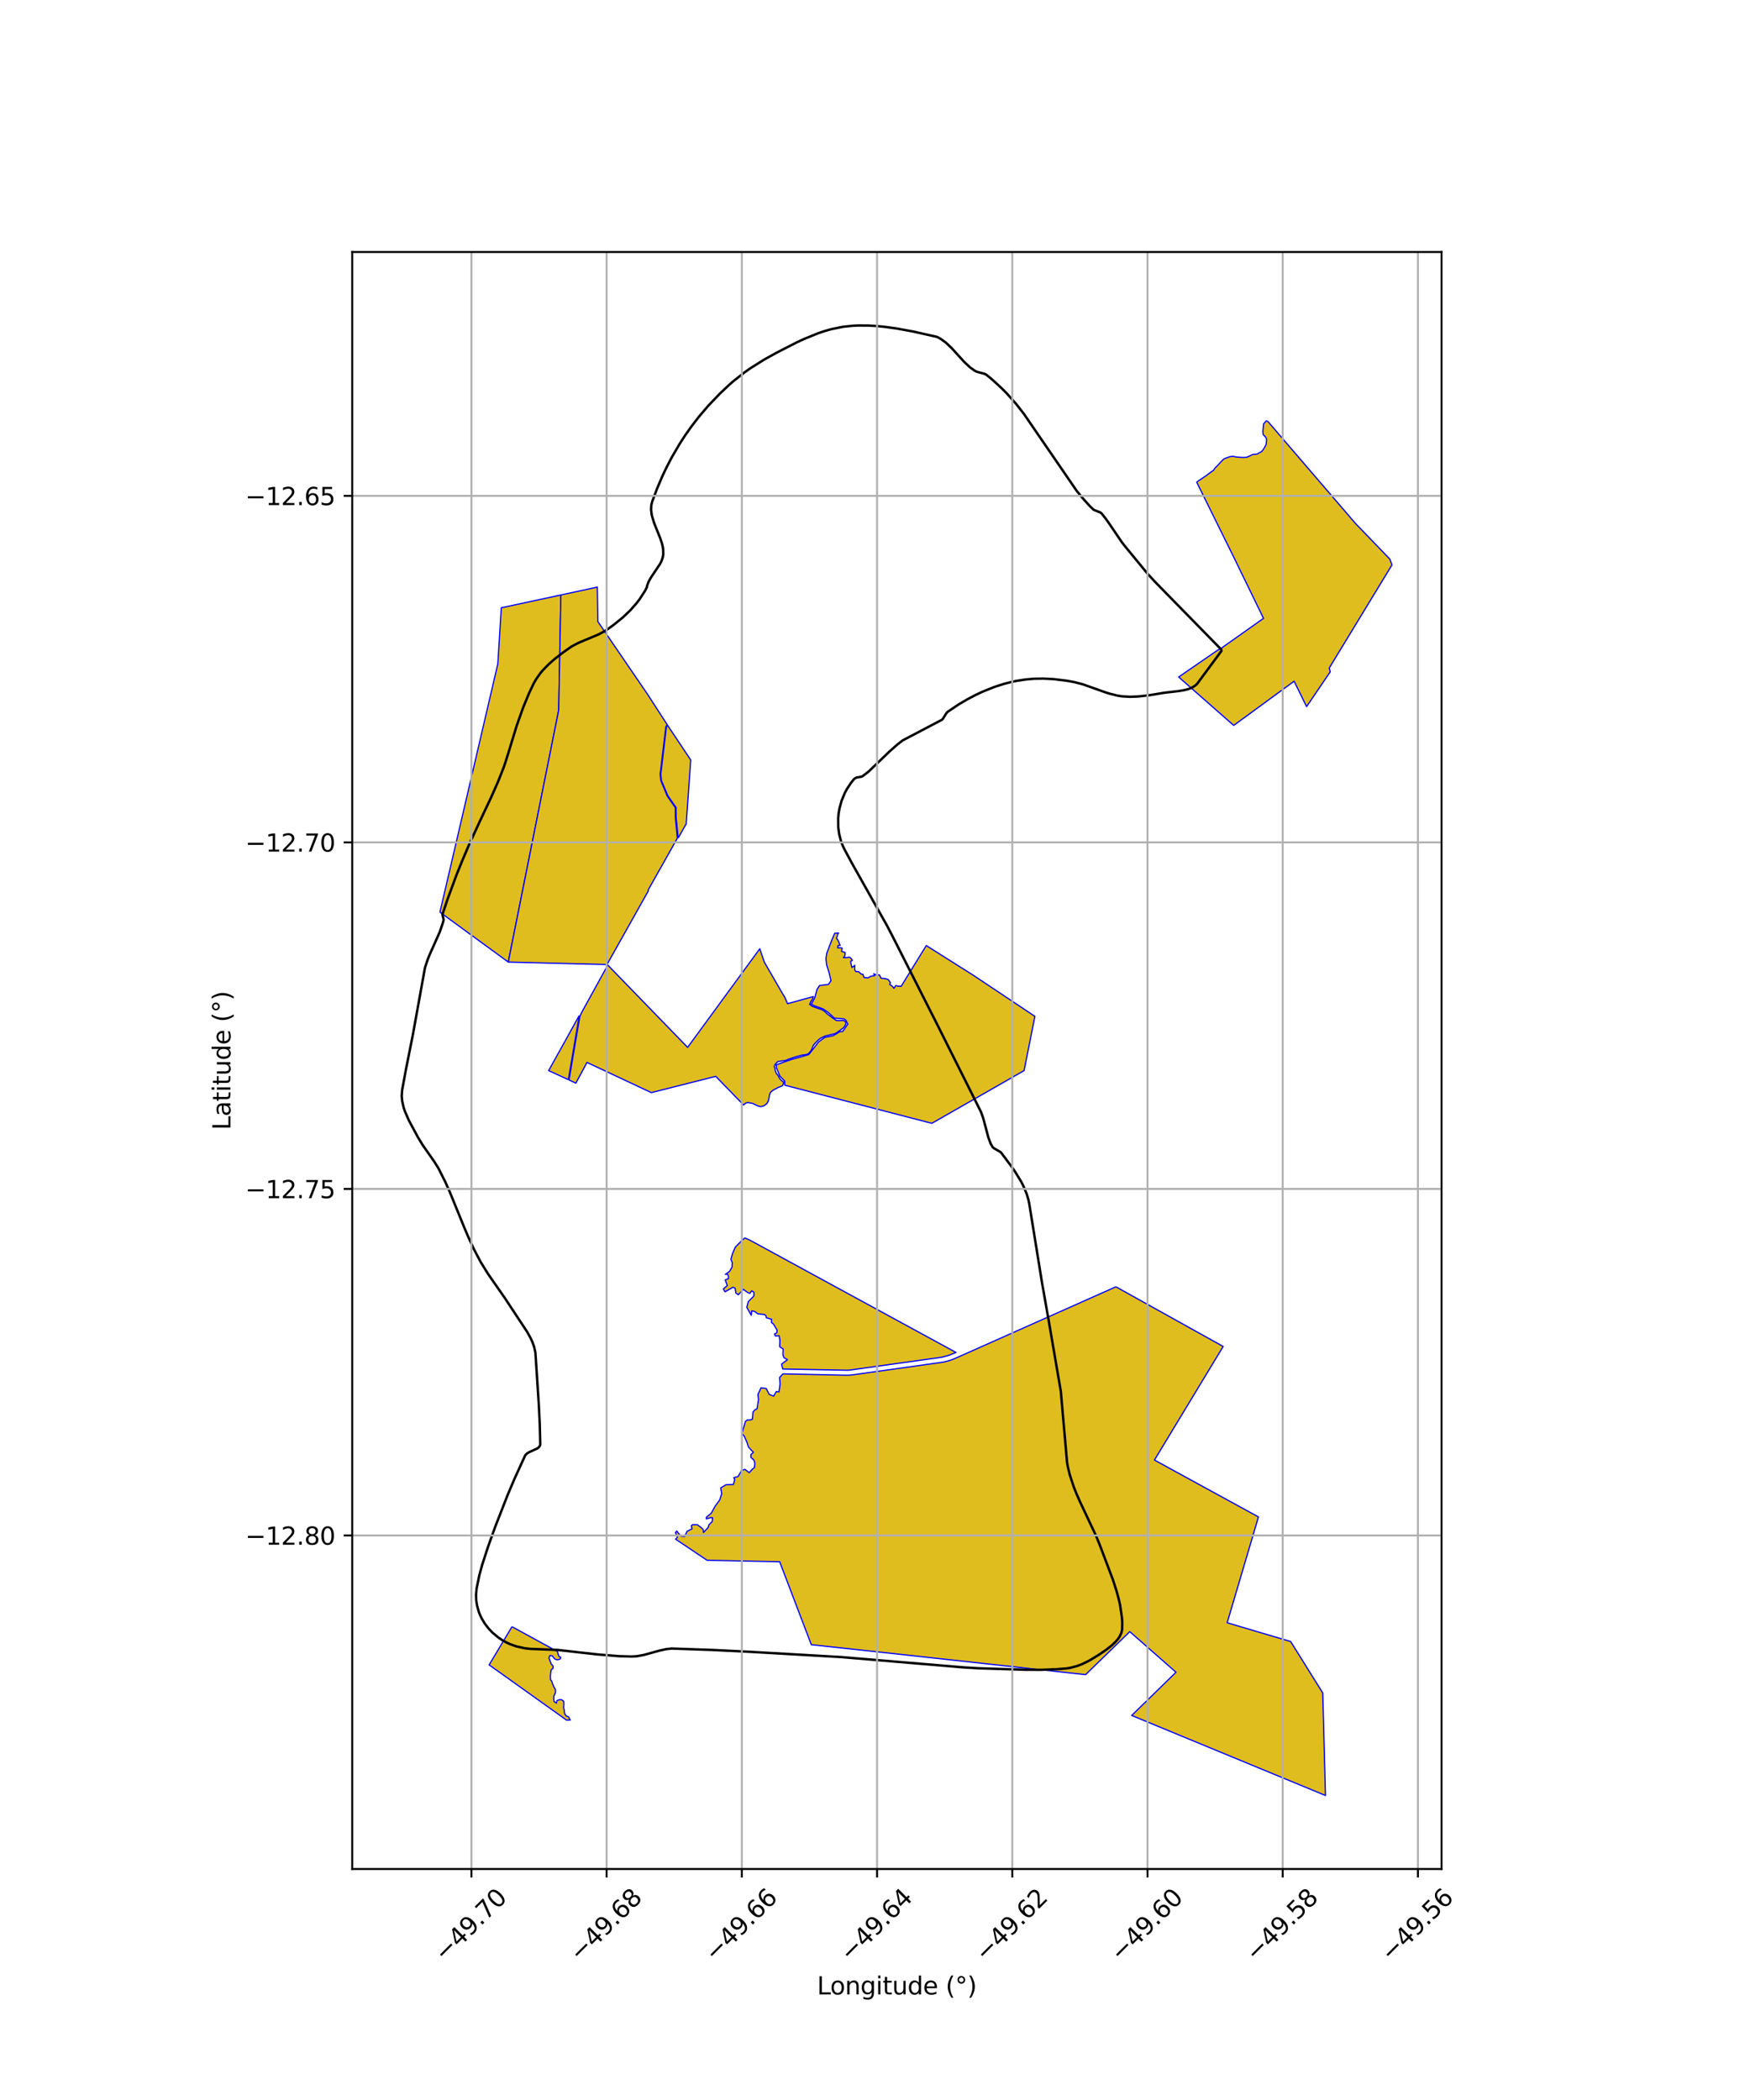 <?xml version="1.0" encoding="utf-8" standalone="no"?>
<!DOCTYPE svg PUBLIC "-//W3C//DTD SVG 1.1//EN"
  "http://www.w3.org/Graphics/SVG/1.1/DTD/svg11.dtd">
<svg xmlns:xlink="http://www.w3.org/1999/xlink" width="720pt" height="864pt" viewBox="0 0 720 864" xmlns="http://www.w3.org/2000/svg" version="1.1">
 <defs>
  <style type="text/css">*{stroke-linejoin: round; stroke-linecap: butt}</style>
 </defs>
 <g id="figure_1">
  <g id="patch_1">
   <path d="M 0 864 
L 720 864 
L 720 0 
L 0 0 
z
" style="fill: #ffffff"/>
  </g>
  <g id="axes_1">
   <g id="patch_2">
    <path d="M 144.911 768.96 
L 593.089 768.96 
L 593.089 103.68 
L 144.911 103.68 
z
" style="fill: #ffffff"/>
   </g>
   <g id="PatchCollection_1">
    <path d="M 230.765 244.787 
L 229.863 292.192 
L 209.121 395.823 
L 181.005 375.284 
L 204.821 273.121 
L 206.242 250.057 
L 207.141 249.866 
L 230.765 244.787 
" clip-path="url(#p8fbeeb6010)" style="fill: #e0bd1f; stroke: #0000ff; stroke-width: 0.5"/>
    <path d="M 210.644 669.267 
L 229.372 679.516 
L 229.678 680.739 
L 229.968 681.511 
L 230.689 681.808 
L 230.573 682.448 
L 230.023 682.75 
L 229.289 682.874 
L 228.43 682.669 
L 227.857 682.11 
L 227.326 681.287 
L 226.239 681.146 
L 225.861 682.14 
L 226.279 683.284 
L 226.829 684.723 
L 227.534 685.4 
L 227.574 686.291 
L 226.767 687.061 
L 226.595 688.027 
L 226.458 689.468 
L 226.495 691.02 
L 227.051 691.814 
L 227.396 692.922 
L 228.009 694.253 
L 228.537 695.207 
L 228.549 696.344 
L 227.889 697.811 
L 227.851 698.955 
L 227.958 700.065 
L 228.952 700.713 
L 229.125 699.704 
L 230.072 699.326 
L 231.066 699.318 
L 231.931 699.999 
L 232.004 701.159 
L 231.897 702.542 
L 232.14 703.652 
L 232.21 704.532 
L 232.438 705.267 
L 233.016 706.014 
L 233.955 706.394 
L 234.229 706.973 
L 234.63 707.704 
L 233.91 707.685 
L 233.142 707.732 
L 201.244 684.974 
L 210.644 669.267 
" clip-path="url(#p8fbeeb6010)" style="fill: #e0bd1f; stroke: #0000ff; stroke-width: 0.5"/>
    <path d="M 249.722 396.85 
L 209.121 395.823 
L 229.863 292.192 
L 230.765 244.787 
L 245.757 241.547 
L 245.977 255.735 
L 266.51 285.784 
L 274.615 298.328 
L 273.967 298.888 
L 271.611 318.474 
L 271.855 321.096 
L 274.485 327.473 
L 277.86 332.315 
L 277.854 336.285 
L 278.677 344.877 
L 266.614 366.275 
L 266.782 366.466 
L 249.722 396.85 
" clip-path="url(#p8fbeeb6010)" style="fill: #e0bd1f; stroke: #0000ff; stroke-width: 0.5"/>
    <path d="M 233.839 444.204 
L 225.73 440.478 
L 233.619 426.317 
L 233.708 426.128 
L 238.215 417.993 
L 238.244 418.304 
L 236.786 426.818 
L 233.839 444.204 
" clip-path="url(#p8fbeeb6010)" style="fill: #e0bd1f; stroke: #0000ff; stroke-width: 0.5"/>
    <path d="M 313.373 455.261 
L 312.61 455.245 
L 311.98 455.074 
L 311.267 454.781 
L 310.577 454.428 
L 309.798 454.035 
L 309.256 453.894 
L 308.437 453.758 
L 307.792 453.641 
L 307.028 453.731 
L 306.517 454.094 
L 305.926 454.631 
L 294.488 442.842 
L 268.014 449.532 
L 267.897 449.491 
L 241.508 437.118 
L 236.918 445.638 
L 234.118 444.325 
L 237.087 426.849 
L 238.552 418.295 
L 239.128 416.891 
L 250.056 397.063 
L 282.906 430.927 
L 312.59 390.353 
L 314.475 395.884 
L 322.542 409.808 
L 322.639 409.752 
L 324.029 412.95 
L 334.614 410.012 
L 334.451 410.744 
L 334.099 411.341 
L 333.532 412.203 
L 333.131 413.258 
L 334.204 414.025 
L 335.335 414.44 
L 336.499 414.865 
L 337.455 415.177 
L 338.309 415.495 
L 339.256 416.124 
L 340.136 416.952 
L 340.948 417.632 
L 341.815 418.216 
L 342.394 418.721 
L 343.352 419.338 
L 344.047 419.829 
L 345.09 419.912 
L 346.39 419.84 
L 347.109 419.865 
L 348.011 420.482 
L 347.985 421.31 
L 347.529 422.221 
L 346.784 423.076 
L 345.665 423.837 
L 344.811 424.429 
L 344.129 424.973 
L 343.199 425.377 
L 342.481 425.503 
L 341.605 425.717 
L 340.569 425.983 
L 339.597 426.194 
L 338.937 426.5 
L 337.613 427.131 
L 336.88 427.707 
L 336.063 428.469 
L 335.284 429.282 
L 334.607 430.124 
L 334.236 431.073 
L 333.706 432.207 
L 332.989 433.116 
L 332.261 433.727 
L 331.307 433.921 
L 329.995 434.095 
L 328.214 434.546 
L 327.284 434.833 
L 327.267 434.847 
L 326.636 435.007 
L 325.717 435.372 
L 324.956 435.598 
L 324.277 435.838 
L 323.453 436.212 
L 322.636 436.39 
L 321.354 436.535 
L 320.014 436.765 
L 319.319 437.453 
L 318.861 438.045 
L 318.543 438.814 
L 318.881 439.505 
L 318.931 440.331 
L 319.203 441.103 
L 319.524 441.834 
L 320.077 442.385 
L 320.443 443.098 
L 320.846 443.856 
L 321.542 444.588 
L 322.465 445.247 
L 322.044 446.632 
L 320.943 447.126 
L 320.024 447.467 
L 319.477 447.818 
L 318.669 448.191 
L 317.946 448.659 
L 317.25 449.182 
L 316.856 449.752 
L 316.57 450.61 
L 316.456 451.25 
L 316.366 451.913 
L 316.24 452.476 
L 315.918 453.383 
L 315.291 454.27 
L 314.304 454.932 
L 313.373 455.261 
" clip-path="url(#p8fbeeb6010)" style="fill: #e0bd1f; stroke: #0000ff; stroke-width: 0.5"/>
    <path d="M 279.03 344.798 
L 278.174 336.244 
L 278.143 332.205 
L 274.755 327.341 
L 272.121 321.091 
L 271.875 318.516 
L 274.19 299.028 
L 274.764 298.558 
L 284.179 312.676 
L 282.339 338.913 
L 279.03 344.798 
" clip-path="url(#p8fbeeb6010)" style="fill: #e0bd1f; stroke: #0000ff; stroke-width: 0.5"/>
    <path d="M 459.113 529.422 
L 491.93 547.68 
L 503.251 553.968 
L 474.972 600.699 
L 517.756 624.105 
L 504.894 667.647 
L 531.01 675.375 
L 544.208 696.514 
L 544.469 705.753 
L 545.34 738.72 
L 465.612 705.795 
L 483.84 688.009 
L 464.826 671.304 
L 446.639 689.004 
L 405.678 684.514 
L 352.62 678.712 
L 333.8 676.68 
L 320.791 642.56 
L 290.914 641.941 
L 277.934 633.242 
L 278.714 632.508 
L 277.91 630.583 
L 278.411 629.895 
L 280.059 631.96 
L 280.493 632.082 
L 281.703 632.142 
L 282.662 630.047 
L 284.736 628.994 
L 284.437 627.751 
L 284.93 627.311 
L 286.924 627.328 
L 288.555 628.538 
L 289.3 629.322 
L 289.42 630.507 
L 291.341 628.476 
L 291.672 627.386 
L 293.029 625.977 
L 293.187 624.464 
L 292.475 624.396 
L 290.609 624.917 
L 290.6 624.273 
L 292.656 622.524 
L 294.317 619.558 
L 296.11 617.104 
L 296.942 614.554 
L 296.523 612.172 
L 298.732 610.847 
L 301.756 610.737 
L 302.294 608.802 
L 301.921 607.962 
L 303.658 607.491 
L 305.088 605.04 
L 306.463 604.533 
L 308.25 605.909 
L 309.372 604.617 
L 310.397 603.759 
L 310.582 602.132 
L 310.233 600.77 
L 308.935 599.582 
L 308.929 598.493 
L 309.973 597.49 
L 308.859 596.381 
L 307.91 595.267 
L 307.271 593.274 
L 306.229 590.932 
L 305.242 589.757 
L 306.018 587.152 
L 306.711 584.774 
L 307.433 584.23 
L 308.662 584.202 
L 309.58 583.885 
L 309.784 581.032 
L 310.442 580.167 
L 311.485 579.582 
L 311.795 577.558 
L 312.081 575.808 
L 311.829 573.736 
L 313.109 570.988 
L 315.241 571.27 
L 316.442 573.654 
L 318.294 574.402 
L 319.403 572.511 
L 320.5 572.678 
L 320.948 569.507 
L 320.872 568.072 
L 320.724 566.801 
L 322.105 565.24 
L 347.915 565.8 
L 349.373 565.781 
L 351.108 565.608 
L 387.551 560.49 
L 388.653 560.287 
L 390.024 559.947 
L 391.405 559.505 
L 392.596 559.036 
L 395.652 557.693 
L 459.113 529.422 
" clip-path="url(#p8fbeeb6010)" style="fill: #e0bd1f; stroke: #0000ff; stroke-width: 0.5"/>
    <path d="M 306.434 509.32 
L 308.508 510.225 
L 393.324 556.435 
L 391.768 557.064 
L 390.632 557.544 
L 389.626 557.833 
L 388.74 558.072 
L 388.241 558.212 
L 387.283 558.432 
L 350.669 563.55 
L 349.566 563.701 
L 348.563 563.753 
L 347.615 563.738 
L 322.052 563.243 
L 321.538 561.258 
L 323.985 559.405 
L 322.539 558.583 
L 322.099 557.324 
L 322.217 555.032 
L 320.786 554.06 
L 320.89 551.577 
L 320.584 549.573 
L 318.989 549.668 
L 318.675 548.84 
L 319.602 548.356 
L 319.74 547.294 
L 318.243 544.782 
L 317.432 544.126 
L 317.456 542.795 
L 315.27 542.16 
L 315.175 541.378 
L 314.584 540.852 
L 311.777 540.551 
L 310.582 539.608 
L 309.302 539.302 
L 309.079 541.118 
L 307.25 537.887 
L 307.881 535.502 
L 310.15 533.236 
L 310.216 531.704 
L 309.247 531.066 
L 308.537 532.153 
L 307.637 531.777 
L 305.831 530.476 
L 303.775 532.695 
L 302.72 531.953 
L 302.445 530.004 
L 301.605 529.601 
L 298.292 531.487 
L 297.601 530.311 
L 299.221 528.942 
L 298.385 526.585 
L 299.702 526.113 
L 299.639 524.718 
L 299.258 524.266 
L 298.431 524.299 
L 300.157 523.096 
L 301.172 521.3 
L 301.278 519.525 
L 300.714 518.071 
L 301.47 515.518 
L 302.535 513.119 
L 305.293 510.289 
L 306.434 509.32 
" clip-path="url(#p8fbeeb6010)" style="fill: #e0bd1f; stroke: #0000ff; stroke-width: 0.5"/>
    <path d="M 344.624 384.51 
L 344.154 386.054 
L 344.784 386.85 
L 345.28 388.04 
L 345.646 388.992 
L 344.755 389.038 
L 344.638 389.966 
L 345.819 389.978 
L 346.482 390.069 
L 346.252 391.424 
L 347.728 391.889 
L 347.553 393.346 
L 347.003 393.979 
L 348.37 393.984 
L 349.497 393.771 
L 350.317 394.495 
L 350.674 395.096 
L 349.995 395.556 
L 350.101 396.407 
L 350.539 398.061 
L 351.694 397.17 
L 351.677 399.061 
L 352.158 399.761 
L 353.179 399.727 
L 354.407 400.821 
L 355.038 400.838 
L 355.496 402.178 
L 357.125 402.314 
L 358.334 401.624 
L 359.834 401.421 
L 359.475 400.638 
L 360.667 401.157 
L 361.83 401.093 
L 362.472 402.451 
L 364.405 402.683 
L 365.415 402.985 
L 366.341 404.288 
L 366.042 405.037 
L 367.054 405.68 
L 367.814 406.619 
L 368.527 405.486 
L 369.37 405.716 
L 370.789 405.771 
L 370.946 405.506 
L 381.098 389.031 
L 400.49 401.272 
L 425.782 418.154 
L 421.343 440.472 
L 383.385 462.17 
L 322.91 446.487 
L 322.836 444.737 
L 320.855 442.716 
L 319.498 439.383 
L 319.351 438.122 
L 322.526 436.971 
L 325.936 435.806 
L 329.619 434.802 
L 332.753 433.878 
L 334.789 431.29 
L 336.761 428.721 
L 339.271 426.846 
L 342.833 426.094 
L 345.551 424.443 
L 346.709 424.389 
L 348.812 421.356 
L 347.979 419.691 
L 347.219 419.19 
L 343.295 418.871 
L 340.809 416.577 
L 338.69 415.119 
L 335.212 413.87 
L 333.793 413.136 
L 335.201 410.564 
L 336.149 407.057 
L 337.19 405.47 
L 340.855 405.008 
L 341.903 403.482 
L 341.157 400.369 
L 341.115 400.2 
L 340.102 396.982 
L 340.046 396.559 
L 339.823 394.338 
L 340.147 392.255 
L 341.302 389.128 
L 342.396 386.345 
L 343.43 383.993 
L 345.014 383.864 
L 344.624 384.51 
" clip-path="url(#p8fbeeb6010)" style="fill: #e0bd1f; stroke: #0000ff; stroke-width: 0.5"/>
    <path d="M 521.631 173.38 
L 557.646 215.328 
L 571.776 229.984 
L 572.717 232.396 
L 546.885 274.845 
L 547.306 276.394 
L 537.566 290.723 
L 532.438 280.27 
L 507.583 298.458 
L 484.937 278.548 
L 501.202 267.34 
L 501.528 267.356 
L 519.843 254.409 
L 507.425 228.859 
L 492.372 198.415 
L 493.117 197.773 
L 494.219 197.107 
L 495.214 196.377 
L 496.287 195.674 
L 497.483 194.779 
L 498.243 194.189 
L 499.285 193.496 
L 499.915 192.544 
L 500.801 191.671 
L 501.698 190.72 
L 502.512 189.795 
L 503.583 188.784 
L 504.801 188.308 
L 506.073 187.88 
L 507.312 187.735 
L 508.606 188.021 
L 510.334 188.164 
L 511.972 188.21 
L 513 188.108 
L 514.172 187.594 
L 515.323 187.002 
L 517.391 186.763 
L 517.819 186.433 
L 519.055 185.788 
L 519.652 185.101 
L 520.42 183.83 
L 520.94 182.84 
L 521.131 180.872 
L 520.757 179.859 
L 519.693 178.799 
L 519.6 177.453 
L 519.729 175.951 
L 519.888 174.378 
L 521.005 173.153 
L 521.631 173.38 
" clip-path="url(#p8fbeeb6010)" style="fill: #e0bd1f; stroke: #0000ff; stroke-width: 0.5"/>
   </g>
   <g id="PatchCollection_2">
    <path d="M 502.744 267.522 
L 492.508 281.381 
L 491.467 282.274 
L 489.969 283.11 
L 488.811 283.542 
L 487.196 283.957 
L 484.971 284.317 
L 479.015 285.021 
L 472.949 286.026 
L 468.214 286.561 
L 464.921 286.677 
L 461.874 286.517 
L 459.82 286.214 
L 456.437 285.371 
L 454.647 284.796 
L 445.462 281.527 
L 441.829 280.596 
L 438.776 280.056 
L 433.611 279.42 
L 429.264 279.189 
L 425.423 279.255 
L 421.922 279.561 
L 418.455 280.092 
L 416.162 280.566 
L 413.129 281.343 
L 409.129 282.627 
L 404.3 284.562 
L 401.395 285.927 
L 398.112 287.65 
L 394.409 289.819 
L 389.741 292.979 
L 389.203 293.698 
L 387.874 295.82 
L 387.471 296.175 
L 371.438 304.596 
L 369.362 306.175 
L 366.056 309.098 
L 357.297 317.502 
L 354.759 319.446 
L 354.031 319.63 
L 352.28 319.944 
L 351.595 320.331 
L 351.4 320.522 
L 350.159 322.04 
L 348.38 324.737 
L 347.578 326.246 
L 346.228 329.531 
L 345.401 332.555 
L 345.07 334.422 
L 344.85 336.562 
L 344.873 340.286 
L 345.241 343.074 
L 346.028 346.122 
L 346.627 347.724 
L 347.395 349.362 
L 350.575 355.267 
L 364.922 380.801 
L 367.297 385.366 
L 385.405 421.13 
L 403.627 457.523 
L 404.47 459.925 
L 404.846 461.238 
L 406.651 468.04 
L 407.613 470.584 
L 408.415 471.997 
L 409.095 472.519 
L 411.731 474.047 
L 411.927 474.275 
L 416.181 479.971 
L 417.534 481.919 
L 420.109 486.116 
L 421.036 487.916 
L 422.39 491.165 
L 423.154 493.748 
L 423.456 495.208 
L 428.723 527.791 
L 431.479 543.436 
L 436.449 572.421 
L 439.029 601.81 
L 439.396 603.744 
L 440.147 606.817 
L 441.794 611.811 
L 442.832 614.423 
L 444.34 617.865 
L 450.966 631.938 
L 452.606 635.969 
L 457.852 649.869 
L 459.378 654.591 
L 460.125 657.29 
L 460.835 660.37 
L 461.619 665.729 
L 461.734 667.699 
L 461.668 670.56 
L 461.361 671.802 
L 460.679 673.267 
L 460.032 674.243 
L 459.008 675.459 
L 457.429 676.958 
L 455.093 678.778 
L 451.884 680.961 
L 448.176 683.211 
L 445.277 684.631 
L 443.218 685.421 
L 440.462 686.168 
L 438.796 686.442 
L 434.514 686.77 
L 428.472 687.013 
L 421.979 686.99 
L 402.943 686.392 
L 396.602 686.023 
L 346.07 681.767 
L 309.404 679.648 
L 293.505 678.853 
L 276.277 678.254 
L 274.063 678.507 
L 271.325 679.108 
L 264.899 680.888 
L 262.118 681.405 
L 259.974 681.542 
L 254.754 681.397 
L 246.018 680.701 
L 229.352 678.823 
L 217.926 678.384 
L 215.931 678.135 
L 212.439 677.372 
L 209.764 676.42 
L 208.292 675.731 
L 206.722 674.849 
L 205.046 673.726 
L 202.639 671.725 
L 201.02 670.032 
L 199.372 667.874 
L 198.171 665.853 
L 197.561 664.586 
L 196.978 663.111 
L 196.248 660.48 
L 195.938 658.443 
L 195.85 656.127 
L 196.091 653.526 
L 197.205 648.146 
L 198.343 643.95 
L 200.755 636.503 
L 203.663 628.377 
L 208.839 615.123 
L 211.784 608.182 
L 216.104 598.741 
L 216.72 598.085 
L 217.607 597.517 
L 218.833 596.955 
L 221.002 595.962 
L 221.603 595.526 
L 222.078 594.929 
L 222.264 594.324 
L 222.276 594.08 
L 222.064 585.794 
L 221.659 577.505 
L 220.287 556.569 
L 219.728 554.052 
L 219.057 552.172 
L 218.431 550.777 
L 216.871 547.939 
L 207.668 534 
L 200.871 524.244 
L 197.809 519.307 
L 195.052 514.092 
L 192.578 508.721 
L 191.035 505.082 
L 185.061 490.433 
L 183.229 486.322 
L 180.39 480.676 
L 178.497 477.667 
L 173.918 471.135 
L 171.83 467.689 
L 168.162 460.846 
L 166.579 457.197 
L 166.069 455.667 
L 165.458 452.967 
L 165.283 450.879 
L 165.453 448.486 
L 166.998 440.085 
L 169.798 426.067 
L 174.848 398.15 
L 176.01 394.64 
L 176.757 392.799 
L 180.922 383.444 
L 182.194 379.747 
L 182.547 378.354 
L 182.009 376.303 
L 184.052 370.181 
L 187.781 360.078 
L 189.924 354.731 
L 192.938 347.635 
L 197.434 337.87 
L 201.996 328.196 
L 204.878 321.684 
L 207.191 315.83 
L 207.914 313.732 
L 209.244 309.495 
L 212.584 298.556 
L 215.275 291.01 
L 217.652 285.239 
L 219.552 281.246 
L 220.497 279.56 
L 222.33 276.953 
L 223.423 275.656 
L 225.925 273.114 
L 228.339 271.016 
L 231.657 268.444 
L 235.141 265.996 
L 237.618 264.675 
L 238.98 264.06 
L 246.113 261.088 
L 248.798 259.653 
L 249.76 259.03 
L 252.293 257.224 
L 256.274 254.006 
L 259.342 251.072 
L 261.839 248.243 
L 263.24 246.407 
L 265.457 242.965 
L 266.219 241.416 
L 266.191 241.095 
L 266.841 239.361 
L 267.555 238.044 
L 268.184 237.054 
L 271.588 231.972 
L 272.216 230.689 
L 272.707 229.192 
L 272.887 228.005 
L 272.839 225.987 
L 272.662 224.892 
L 272.295 223.417 
L 271.629 221.427 
L 269.115 215.155 
L 268.174 212.028 
L 267.862 209.664 
L 267.985 207.724 
L 268.336 206.362 
L 270.32 201.062 
L 272.53 195.881 
L 274.133 192.494 
L 276.436 188.062 
L 279.814 182.303 
L 281.906 179.091 
L 284.446 175.489 
L 287.548 171.466 
L 291.361 166.991 
L 296.08 162.036 
L 300.159 158.189 
L 301.558 156.97 
L 306.249 153.261 
L 308.797 151.467 
L 314.329 147.992 
L 319.582 145.074 
L 327.919 140.812 
L 330.713 139.512 
L 336.612 137.107 
L 339.087 136.267 
L 341.937 135.446 
L 346.994 134.414 
L 350.992 134.012 
L 353.099 133.92 
L 357.337 133.946 
L 360.176 134.104 
L 363.974 134.466 
L 369.051 135.175 
L 375.82 136.421 
L 385.561 138.617 
L 386.964 139.382 
L 389.11 140.932 
L 391.532 143.211 
L 396.689 148.89 
L 399.083 151.129 
L 401.092 152.566 
L 401.859 152.923 
L 402.504 153.117 
L 405.2 153.839 
L 405.981 154.307 
L 408.405 156.322 
L 412.251 159.866 
L 414.203 161.849 
L 418.076 166.207 
L 421.281 170.315 
L 442.956 201.917 
L 445.291 204.79 
L 448.365 208.214 
L 449.859 209.657 
L 450.584 210.007 
L 452.696 210.824 
L 453.272 211.307 
L 454.754 213.17 
L 456.144 215.105 
L 461.635 223.183 
L 462.912 224.813 
L 472.311 236.244 
L 475.385 239.566 
L 502.744 267.522 
L 502.744 267.522 
" clip-path="url(#p8fbeeb6010)" style="fill: none; stroke: #000000"/>
   </g>
   <g id="matplotlib.axis_1">
    <g id="xtick_1">
     <g id="line2d_1">
      <path d="M 193.959 768.96 
L 193.959 103.68 
" clip-path="url(#p8fbeeb6010)" style="fill: none; stroke: #b0b0b0; stroke-width: 0.8; stroke-linecap: square"/>
     </g>
     <g id="line2d_2">
      <defs>
       <path id="ma44a3746b5" d="M 0 0 
L 0 3.5 
" style="stroke: #000000; stroke-width: 0.8"/>
      </defs>
      <g>
       <use xlink:href="#ma44a3746b5" x="193.959" y="768.96" style="stroke: #000000; stroke-width: 0.8"/>
      </g>
     </g>
     <g id="text_1">
      <!-- −49.70 -->
      <g transform="translate(182.826 807.501) rotate(-45) scale(0.1 -0.1)">
       <defs>
        <path id="DejaVuSans-2212" d="M 678 2272 
L 4684 2272 
L 4684 1741 
L 678 1741 
L 678 2272 
z
" transform="scale(0.016)"/>
        <path id="DejaVuSans-34" d="M 2419 4116 
L 825 1625 
L 2419 1625 
L 2419 4116 
z
M 2253 4666 
L 3047 4666 
L 3047 1625 
L 3713 1625 
L 3713 1100 
L 3047 1100 
L 3047 0 
L 2419 0 
L 2419 1100 
L 313 1100 
L 313 1709 
L 2253 4666 
z
" transform="scale(0.016)"/>
        <path id="DejaVuSans-39" d="M 703 97 
L 703 672 
Q 941 559 1184 500 
Q 1428 441 1663 441 
Q 2288 441 2617 861 
Q 2947 1281 2994 2138 
Q 2813 1869 2534 1725 
Q 2256 1581 1919 1581 
Q 1219 1581 811 2004 
Q 403 2428 403 3163 
Q 403 3881 828 4315 
Q 1253 4750 1959 4750 
Q 2769 4750 3195 4129 
Q 3622 3509 3622 2328 
Q 3622 1225 3098 567 
Q 2575 -91 1691 -91 
Q 1453 -91 1209 -44 
Q 966 3 703 97 
z
M 1959 2075 
Q 2384 2075 2632 2365 
Q 2881 2656 2881 3163 
Q 2881 3666 2632 3958 
Q 2384 4250 1959 4250 
Q 1534 4250 1286 3958 
Q 1038 3666 1038 3163 
Q 1038 2656 1286 2365 
Q 1534 2075 1959 2075 
z
" transform="scale(0.016)"/>
        <path id="DejaVuSans-2e" d="M 684 794 
L 1344 794 
L 1344 0 
L 684 0 
L 684 794 
z
" transform="scale(0.016)"/>
        <path id="DejaVuSans-37" d="M 525 4666 
L 3525 4666 
L 3525 4397 
L 1831 0 
L 1172 0 
L 2766 4134 
L 525 4134 
L 525 4666 
z
" transform="scale(0.016)"/>
        <path id="DejaVuSans-30" d="M 2034 4250 
Q 1547 4250 1301 3770 
Q 1056 3291 1056 2328 
Q 1056 1369 1301 889 
Q 1547 409 2034 409 
Q 2525 409 2770 889 
Q 3016 1369 3016 2328 
Q 3016 3291 2770 3770 
Q 2525 4250 2034 4250 
z
M 2034 4750 
Q 2819 4750 3233 4129 
Q 3647 3509 3647 2328 
Q 3647 1150 3233 529 
Q 2819 -91 2034 -91 
Q 1250 -91 836 529 
Q 422 1150 422 2328 
Q 422 3509 836 4129 
Q 1250 4750 2034 4750 
z
" transform="scale(0.016)"/>
       </defs>
       <use xlink:href="#DejaVuSans-2212"/>
       <use xlink:href="#DejaVuSans-34" transform="translate(83.789 0)"/>
       <use xlink:href="#DejaVuSans-39" transform="translate(147.412 0)"/>
       <use xlink:href="#DejaVuSans-2e" transform="translate(211.035 0)"/>
       <use xlink:href="#DejaVuSans-37" transform="translate(242.822 0)"/>
       <use xlink:href="#DejaVuSans-30" transform="translate(306.445 0)"/>
      </g>
     </g>
    </g>
    <g id="xtick_2">
     <g id="line2d_3">
      <path d="M 249.589 768.96 
L 249.589 103.68 
" clip-path="url(#p8fbeeb6010)" style="fill: none; stroke: #b0b0b0; stroke-width: 0.8; stroke-linecap: square"/>
     </g>
     <g id="line2d_4">
      <g>
       <use xlink:href="#ma44a3746b5" x="249.589" y="768.96" style="stroke: #000000; stroke-width: 0.8"/>
      </g>
     </g>
     <g id="text_2">
      <!-- −49.68 -->
      <g transform="translate(238.456 807.501) rotate(-45) scale(0.1 -0.1)">
       <defs>
        <path id="DejaVuSans-36" d="M 2113 2584 
Q 1688 2584 1439 2293 
Q 1191 2003 1191 1497 
Q 1191 994 1439 701 
Q 1688 409 2113 409 
Q 2538 409 2786 701 
Q 3034 994 3034 1497 
Q 3034 2003 2786 2293 
Q 2538 2584 2113 2584 
z
M 3366 4563 
L 3366 3988 
Q 3128 4100 2886 4159 
Q 2644 4219 2406 4219 
Q 1781 4219 1451 3797 
Q 1122 3375 1075 2522 
Q 1259 2794 1537 2939 
Q 1816 3084 2150 3084 
Q 2853 3084 3261 2657 
Q 3669 2231 3669 1497 
Q 3669 778 3244 343 
Q 2819 -91 2113 -91 
Q 1303 -91 875 529 
Q 447 1150 447 2328 
Q 447 3434 972 4092 
Q 1497 4750 2381 4750 
Q 2619 4750 2861 4703 
Q 3103 4656 3366 4563 
z
" transform="scale(0.016)"/>
        <path id="DejaVuSans-38" d="M 2034 2216 
Q 1584 2216 1326 1975 
Q 1069 1734 1069 1313 
Q 1069 891 1326 650 
Q 1584 409 2034 409 
Q 2484 409 2743 651 
Q 3003 894 3003 1313 
Q 3003 1734 2745 1975 
Q 2488 2216 2034 2216 
z
M 1403 2484 
Q 997 2584 770 2862 
Q 544 3141 544 3541 
Q 544 4100 942 4425 
Q 1341 4750 2034 4750 
Q 2731 4750 3128 4425 
Q 3525 4100 3525 3541 
Q 3525 3141 3298 2862 
Q 3072 2584 2669 2484 
Q 3125 2378 3379 2068 
Q 3634 1759 3634 1313 
Q 3634 634 3220 271 
Q 2806 -91 2034 -91 
Q 1263 -91 848 271 
Q 434 634 434 1313 
Q 434 1759 690 2068 
Q 947 2378 1403 2484 
z
M 1172 3481 
Q 1172 3119 1398 2916 
Q 1625 2713 2034 2713 
Q 2441 2713 2670 2916 
Q 2900 3119 2900 3481 
Q 2900 3844 2670 4047 
Q 2441 4250 2034 4250 
Q 1625 4250 1398 4047 
Q 1172 3844 1172 3481 
z
" transform="scale(0.016)"/>
       </defs>
       <use xlink:href="#DejaVuSans-2212"/>
       <use xlink:href="#DejaVuSans-34" transform="translate(83.789 0)"/>
       <use xlink:href="#DejaVuSans-39" transform="translate(147.412 0)"/>
       <use xlink:href="#DejaVuSans-2e" transform="translate(211.035 0)"/>
       <use xlink:href="#DejaVuSans-36" transform="translate(242.822 0)"/>
       <use xlink:href="#DejaVuSans-38" transform="translate(306.445 0)"/>
      </g>
     </g>
    </g>
    <g id="xtick_3">
     <g id="line2d_5">
      <path d="M 305.22 768.96 
L 305.22 103.68 
" clip-path="url(#p8fbeeb6010)" style="fill: none; stroke: #b0b0b0; stroke-width: 0.8; stroke-linecap: square"/>
     </g>
     <g id="line2d_6">
      <g>
       <use xlink:href="#ma44a3746b5" x="305.22" y="768.96" style="stroke: #000000; stroke-width: 0.8"/>
      </g>
     </g>
     <g id="text_3">
      <!-- −49.66 -->
      <g transform="translate(294.087 807.501) rotate(-45) scale(0.1 -0.1)">
       <use xlink:href="#DejaVuSans-2212"/>
       <use xlink:href="#DejaVuSans-34" transform="translate(83.789 0)"/>
       <use xlink:href="#DejaVuSans-39" transform="translate(147.412 0)"/>
       <use xlink:href="#DejaVuSans-2e" transform="translate(211.035 0)"/>
       <use xlink:href="#DejaVuSans-36" transform="translate(242.822 0)"/>
       <use xlink:href="#DejaVuSans-36" transform="translate(306.445 0)"/>
      </g>
     </g>
    </g>
    <g id="xtick_4">
     <g id="line2d_7">
      <path d="M 360.85 768.96 
L 360.85 103.68 
" clip-path="url(#p8fbeeb6010)" style="fill: none; stroke: #b0b0b0; stroke-width: 0.8; stroke-linecap: square"/>
     </g>
     <g id="line2d_8">
      <g>
       <use xlink:href="#ma44a3746b5" x="360.85" y="768.96" style="stroke: #000000; stroke-width: 0.8"/>
      </g>
     </g>
     <g id="text_4">
      <!-- −49.64 -->
      <g transform="translate(349.717 807.501) rotate(-45) scale(0.1 -0.1)">
       <use xlink:href="#DejaVuSans-2212"/>
       <use xlink:href="#DejaVuSans-34" transform="translate(83.789 0)"/>
       <use xlink:href="#DejaVuSans-39" transform="translate(147.412 0)"/>
       <use xlink:href="#DejaVuSans-2e" transform="translate(211.035 0)"/>
       <use xlink:href="#DejaVuSans-36" transform="translate(242.822 0)"/>
       <use xlink:href="#DejaVuSans-34" transform="translate(306.445 0)"/>
      </g>
     </g>
    </g>
    <g id="xtick_5">
     <g id="line2d_9">
      <path d="M 416.481 768.96 
L 416.481 103.68 
" clip-path="url(#p8fbeeb6010)" style="fill: none; stroke: #b0b0b0; stroke-width: 0.8; stroke-linecap: square"/>
     </g>
     <g id="line2d_10">
      <g>
       <use xlink:href="#ma44a3746b5" x="416.481" y="768.96" style="stroke: #000000; stroke-width: 0.8"/>
      </g>
     </g>
     <g id="text_5">
      <!-- −49.62 -->
      <g transform="translate(405.347 807.501) rotate(-45) scale(0.1 -0.1)">
       <defs>
        <path id="DejaVuSans-32" d="M 1228 531 
L 3431 531 
L 3431 0 
L 469 0 
L 469 531 
Q 828 903 1448 1529 
Q 2069 2156 2228 2338 
Q 2531 2678 2651 2914 
Q 2772 3150 2772 3378 
Q 2772 3750 2511 3984 
Q 2250 4219 1831 4219 
Q 1534 4219 1204 4116 
Q 875 4013 500 3803 
L 500 4441 
Q 881 4594 1212 4672 
Q 1544 4750 1819 4750 
Q 2544 4750 2975 4387 
Q 3406 4025 3406 3419 
Q 3406 3131 3298 2873 
Q 3191 2616 2906 2266 
Q 2828 2175 2409 1742 
Q 1991 1309 1228 531 
z
" transform="scale(0.016)"/>
       </defs>
       <use xlink:href="#DejaVuSans-2212"/>
       <use xlink:href="#DejaVuSans-34" transform="translate(83.789 0)"/>
       <use xlink:href="#DejaVuSans-39" transform="translate(147.412 0)"/>
       <use xlink:href="#DejaVuSans-2e" transform="translate(211.035 0)"/>
       <use xlink:href="#DejaVuSans-36" transform="translate(242.822 0)"/>
       <use xlink:href="#DejaVuSans-32" transform="translate(306.445 0)"/>
      </g>
     </g>
    </g>
    <g id="xtick_6">
     <g id="line2d_11">
      <path d="M 472.111 768.96 
L 472.111 103.68 
" clip-path="url(#p8fbeeb6010)" style="fill: none; stroke: #b0b0b0; stroke-width: 0.8; stroke-linecap: square"/>
     </g>
     <g id="line2d_12">
      <g>
       <use xlink:href="#ma44a3746b5" x="472.111" y="768.96" style="stroke: #000000; stroke-width: 0.8"/>
      </g>
     </g>
     <g id="text_6">
      <!-- −49.60 -->
      <g transform="translate(460.978 807.501) rotate(-45) scale(0.1 -0.1)">
       <use xlink:href="#DejaVuSans-2212"/>
       <use xlink:href="#DejaVuSans-34" transform="translate(83.789 0)"/>
       <use xlink:href="#DejaVuSans-39" transform="translate(147.412 0)"/>
       <use xlink:href="#DejaVuSans-2e" transform="translate(211.035 0)"/>
       <use xlink:href="#DejaVuSans-36" transform="translate(242.822 0)"/>
       <use xlink:href="#DejaVuSans-30" transform="translate(306.445 0)"/>
      </g>
     </g>
    </g>
    <g id="xtick_7">
     <g id="line2d_13">
      <path d="M 527.741 768.96 
L 527.741 103.68 
" clip-path="url(#p8fbeeb6010)" style="fill: none; stroke: #b0b0b0; stroke-width: 0.8; stroke-linecap: square"/>
     </g>
     <g id="line2d_14">
      <g>
       <use xlink:href="#ma44a3746b5" x="527.741" y="768.96" style="stroke: #000000; stroke-width: 0.8"/>
      </g>
     </g>
     <g id="text_7">
      <!-- −49.58 -->
      <g transform="translate(516.608 807.501) rotate(-45) scale(0.1 -0.1)">
       <defs>
        <path id="DejaVuSans-35" d="M 691 4666 
L 3169 4666 
L 3169 4134 
L 1269 4134 
L 1269 2991 
Q 1406 3038 1543 3061 
Q 1681 3084 1819 3084 
Q 2600 3084 3056 2656 
Q 3513 2228 3513 1497 
Q 3513 744 3044 326 
Q 2575 -91 1722 -91 
Q 1428 -91 1123 -41 
Q 819 9 494 109 
L 494 744 
Q 775 591 1075 516 
Q 1375 441 1709 441 
Q 2250 441 2565 725 
Q 2881 1009 2881 1497 
Q 2881 1984 2565 2268 
Q 2250 2553 1709 2553 
Q 1456 2553 1204 2497 
Q 953 2441 691 2322 
L 691 4666 
z
" transform="scale(0.016)"/>
       </defs>
       <use xlink:href="#DejaVuSans-2212"/>
       <use xlink:href="#DejaVuSans-34" transform="translate(83.789 0)"/>
       <use xlink:href="#DejaVuSans-39" transform="translate(147.412 0)"/>
       <use xlink:href="#DejaVuSans-2e" transform="translate(211.035 0)"/>
       <use xlink:href="#DejaVuSans-35" transform="translate(242.822 0)"/>
       <use xlink:href="#DejaVuSans-38" transform="translate(306.445 0)"/>
      </g>
     </g>
    </g>
    <g id="xtick_8">
     <g id="line2d_15">
      <path d="M 583.372 768.96 
L 583.372 103.68 
" clip-path="url(#p8fbeeb6010)" style="fill: none; stroke: #b0b0b0; stroke-width: 0.8; stroke-linecap: square"/>
     </g>
     <g id="line2d_16">
      <g>
       <use xlink:href="#ma44a3746b5" x="583.372" y="768.96" style="stroke: #000000; stroke-width: 0.8"/>
      </g>
     </g>
     <g id="text_8">
      <!-- −49.56 -->
      <g transform="translate(572.239 807.501) rotate(-45) scale(0.1 -0.1)">
       <use xlink:href="#DejaVuSans-2212"/>
       <use xlink:href="#DejaVuSans-34" transform="translate(83.789 0)"/>
       <use xlink:href="#DejaVuSans-39" transform="translate(147.412 0)"/>
       <use xlink:href="#DejaVuSans-2e" transform="translate(211.035 0)"/>
       <use xlink:href="#DejaVuSans-35" transform="translate(242.822 0)"/>
       <use xlink:href="#DejaVuSans-36" transform="translate(306.445 0)"/>
      </g>
     </g>
    </g>
    <g id="text_9">
     <!-- Longitude (°) -->
     <g transform="translate(336.14 820.57) scale(0.1 -0.1)">
      <defs>
       <path id="DejaVuSans-4c" d="M 628 4666 
L 1259 4666 
L 1259 531 
L 3531 531 
L 3531 0 
L 628 0 
L 628 4666 
z
" transform="scale(0.016)"/>
       <path id="DejaVuSans-6f" d="M 1959 3097 
Q 1497 3097 1228 2736 
Q 959 2375 959 1747 
Q 959 1119 1226 758 
Q 1494 397 1959 397 
Q 2419 397 2687 759 
Q 2956 1122 2956 1747 
Q 2956 2369 2687 2733 
Q 2419 3097 1959 3097 
z
M 1959 3584 
Q 2709 3584 3137 3096 
Q 3566 2609 3566 1747 
Q 3566 888 3137 398 
Q 2709 -91 1959 -91 
Q 1206 -91 779 398 
Q 353 888 353 1747 
Q 353 2609 779 3096 
Q 1206 3584 1959 3584 
z
" transform="scale(0.016)"/>
       <path id="DejaVuSans-6e" d="M 3513 2113 
L 3513 0 
L 2938 0 
L 2938 2094 
Q 2938 2591 2744 2837 
Q 2550 3084 2163 3084 
Q 1697 3084 1428 2787 
Q 1159 2491 1159 1978 
L 1159 0 
L 581 0 
L 581 3500 
L 1159 3500 
L 1159 2956 
Q 1366 3272 1645 3428 
Q 1925 3584 2291 3584 
Q 2894 3584 3203 3211 
Q 3513 2838 3513 2113 
z
" transform="scale(0.016)"/>
       <path id="DejaVuSans-67" d="M 2906 1791 
Q 2906 2416 2648 2759 
Q 2391 3103 1925 3103 
Q 1463 3103 1205 2759 
Q 947 2416 947 1791 
Q 947 1169 1205 825 
Q 1463 481 1925 481 
Q 2391 481 2648 825 
Q 2906 1169 2906 1791 
z
M 3481 434 
Q 3481 -459 3084 -895 
Q 2688 -1331 1869 -1331 
Q 1566 -1331 1297 -1286 
Q 1028 -1241 775 -1147 
L 775 -588 
Q 1028 -725 1275 -790 
Q 1522 -856 1778 -856 
Q 2344 -856 2625 -561 
Q 2906 -266 2906 331 
L 2906 616 
Q 2728 306 2450 153 
Q 2172 0 1784 0 
Q 1141 0 747 490 
Q 353 981 353 1791 
Q 353 2603 747 3093 
Q 1141 3584 1784 3584 
Q 2172 3584 2450 3431 
Q 2728 3278 2906 2969 
L 2906 3500 
L 3481 3500 
L 3481 434 
z
" transform="scale(0.016)"/>
       <path id="DejaVuSans-69" d="M 603 3500 
L 1178 3500 
L 1178 0 
L 603 0 
L 603 3500 
z
M 603 4863 
L 1178 4863 
L 1178 4134 
L 603 4134 
L 603 4863 
z
" transform="scale(0.016)"/>
       <path id="DejaVuSans-74" d="M 1172 4494 
L 1172 3500 
L 2356 3500 
L 2356 3053 
L 1172 3053 
L 1172 1153 
Q 1172 725 1289 603 
Q 1406 481 1766 481 
L 2356 481 
L 2356 0 
L 1766 0 
Q 1100 0 847 248 
Q 594 497 594 1153 
L 594 3053 
L 172 3053 
L 172 3500 
L 594 3500 
L 594 4494 
L 1172 4494 
z
" transform="scale(0.016)"/>
       <path id="DejaVuSans-75" d="M 544 1381 
L 544 3500 
L 1119 3500 
L 1119 1403 
Q 1119 906 1312 657 
Q 1506 409 1894 409 
Q 2359 409 2629 706 
Q 2900 1003 2900 1516 
L 2900 3500 
L 3475 3500 
L 3475 0 
L 2900 0 
L 2900 538 
Q 2691 219 2414 64 
Q 2138 -91 1772 -91 
Q 1169 -91 856 284 
Q 544 659 544 1381 
z
M 1991 3584 
L 1991 3584 
z
" transform="scale(0.016)"/>
       <path id="DejaVuSans-64" d="M 2906 2969 
L 2906 4863 
L 3481 4863 
L 3481 0 
L 2906 0 
L 2906 525 
Q 2725 213 2448 61 
Q 2172 -91 1784 -91 
Q 1150 -91 751 415 
Q 353 922 353 1747 
Q 353 2572 751 3078 
Q 1150 3584 1784 3584 
Q 2172 3584 2448 3432 
Q 2725 3281 2906 2969 
z
M 947 1747 
Q 947 1113 1208 752 
Q 1469 391 1925 391 
Q 2381 391 2643 752 
Q 2906 1113 2906 1747 
Q 2906 2381 2643 2742 
Q 2381 3103 1925 3103 
Q 1469 3103 1208 2742 
Q 947 2381 947 1747 
z
" transform="scale(0.016)"/>
       <path id="DejaVuSans-65" d="M 3597 1894 
L 3597 1613 
L 953 1613 
Q 991 1019 1311 708 
Q 1631 397 2203 397 
Q 2534 397 2845 478 
Q 3156 559 3463 722 
L 3463 178 
Q 3153 47 2828 -22 
Q 2503 -91 2169 -91 
Q 1331 -91 842 396 
Q 353 884 353 1716 
Q 353 2575 817 3079 
Q 1281 3584 2069 3584 
Q 2775 3584 3186 3129 
Q 3597 2675 3597 1894 
z
M 3022 2063 
Q 3016 2534 2758 2815 
Q 2500 3097 2075 3097 
Q 1594 3097 1305 2825 
Q 1016 2553 972 2059 
L 3022 2063 
z
" transform="scale(0.016)"/>
       <path id="DejaVuSans-20" transform="scale(0.016)"/>
       <path id="DejaVuSans-28" d="M 1984 4856 
Q 1566 4138 1362 3434 
Q 1159 2731 1159 2009 
Q 1159 1288 1364 580 
Q 1569 -128 1984 -844 
L 1484 -844 
Q 1016 -109 783 600 
Q 550 1309 550 2009 
Q 550 2706 781 3412 
Q 1013 4119 1484 4856 
L 1984 4856 
z
" transform="scale(0.016)"/>
       <path id="DejaVuSans-b0" d="M 1600 4347 
Q 1350 4347 1178 4173 
Q 1006 4000 1006 3750 
Q 1006 3503 1178 3333 
Q 1350 3163 1600 3163 
Q 1850 3163 2022 3333 
Q 2194 3503 2194 3750 
Q 2194 3997 2020 4172 
Q 1847 4347 1600 4347 
z
M 1600 4750 
Q 1800 4750 1984 4673 
Q 2169 4597 2303 4453 
Q 2447 4313 2519 4134 
Q 2591 3956 2591 3750 
Q 2591 3338 2302 3052 
Q 2013 2766 1594 2766 
Q 1172 2766 890 3047 
Q 609 3328 609 3750 
Q 609 4169 896 4459 
Q 1184 4750 1600 4750 
z
" transform="scale(0.016)"/>
       <path id="DejaVuSans-29" d="M 513 4856 
L 1013 4856 
Q 1481 4119 1714 3412 
Q 1947 2706 1947 2009 
Q 1947 1309 1714 600 
Q 1481 -109 1013 -844 
L 513 -844 
Q 928 -128 1133 580 
Q 1338 1288 1338 2009 
Q 1338 2731 1133 3434 
Q 928 4138 513 4856 
z
" transform="scale(0.016)"/>
      </defs>
      <use xlink:href="#DejaVuSans-4c"/>
      <use xlink:href="#DejaVuSans-6f" transform="translate(53.963 0)"/>
      <use xlink:href="#DejaVuSans-6e" transform="translate(115.145 0)"/>
      <use xlink:href="#DejaVuSans-67" transform="translate(178.523 0)"/>
      <use xlink:href="#DejaVuSans-69" transform="translate(242 0)"/>
      <use xlink:href="#DejaVuSans-74" transform="translate(269.783 0)"/>
      <use xlink:href="#DejaVuSans-75" transform="translate(308.992 0)"/>
      <use xlink:href="#DejaVuSans-64" transform="translate(372.371 0)"/>
      <use xlink:href="#DejaVuSans-65" transform="translate(435.848 0)"/>
      <use xlink:href="#DejaVuSans-20" transform="translate(497.371 0)"/>
      <use xlink:href="#DejaVuSans-28" transform="translate(529.158 0)"/>
      <use xlink:href="#DejaVuSans-b0" transform="translate(568.172 0)"/>
      <use xlink:href="#DejaVuSans-29" transform="translate(618.172 0)"/>
     </g>
    </g>
   </g>
   <g id="matplotlib.axis_2">
    <g id="ytick_1">
     <g id="line2d_17">
      <path d="M 144.911 631.737 
L 593.089 631.737 
" clip-path="url(#p8fbeeb6010)" style="fill: none; stroke: #b0b0b0; stroke-width: 0.8; stroke-linecap: square"/>
     </g>
     <g id="line2d_18">
      <defs>
       <path id="m29d5e7838b" d="M 0 0 
L -3.5 0 
" style="stroke: #000000; stroke-width: 0.8"/>
      </defs>
      <g>
       <use xlink:href="#m29d5e7838b" x="144.911" y="631.737" style="stroke: #000000; stroke-width: 0.8"/>
      </g>
     </g>
     <g id="text_10">
      <!-- −12.80 -->
      <g transform="translate(100.904 635.537) scale(0.1 -0.1)">
       <defs>
        <path id="DejaVuSans-31" d="M 794 531 
L 1825 531 
L 1825 4091 
L 703 3866 
L 703 4441 
L 1819 4666 
L 2450 4666 
L 2450 531 
L 3481 531 
L 3481 0 
L 794 0 
L 794 531 
z
" transform="scale(0.016)"/>
       </defs>
       <use xlink:href="#DejaVuSans-2212"/>
       <use xlink:href="#DejaVuSans-31" transform="translate(83.789 0)"/>
       <use xlink:href="#DejaVuSans-32" transform="translate(147.412 0)"/>
       <use xlink:href="#DejaVuSans-2e" transform="translate(211.035 0)"/>
       <use xlink:href="#DejaVuSans-38" transform="translate(242.822 0)"/>
       <use xlink:href="#DejaVuSans-30" transform="translate(306.445 0)"/>
      </g>
     </g>
    </g>
    <g id="ytick_2">
     <g id="line2d_19">
      <path d="M 144.911 489.161 
L 593.089 489.161 
" clip-path="url(#p8fbeeb6010)" style="fill: none; stroke: #b0b0b0; stroke-width: 0.8; stroke-linecap: square"/>
     </g>
     <g id="line2d_20">
      <g>
       <use xlink:href="#m29d5e7838b" x="144.911" y="489.161" style="stroke: #000000; stroke-width: 0.8"/>
      </g>
     </g>
     <g id="text_11">
      <!-- −12.75 -->
      <g transform="translate(100.904 492.96) scale(0.1 -0.1)">
       <use xlink:href="#DejaVuSans-2212"/>
       <use xlink:href="#DejaVuSans-31" transform="translate(83.789 0)"/>
       <use xlink:href="#DejaVuSans-32" transform="translate(147.412 0)"/>
       <use xlink:href="#DejaVuSans-2e" transform="translate(211.035 0)"/>
       <use xlink:href="#DejaVuSans-37" transform="translate(242.822 0)"/>
       <use xlink:href="#DejaVuSans-35" transform="translate(306.445 0)"/>
      </g>
     </g>
    </g>
    <g id="ytick_3">
     <g id="line2d_21">
      <path d="M 144.911 346.584 
L 593.089 346.584 
" clip-path="url(#p8fbeeb6010)" style="fill: none; stroke: #b0b0b0; stroke-width: 0.8; stroke-linecap: square"/>
     </g>
     <g id="line2d_22">
      <g>
       <use xlink:href="#m29d5e7838b" x="144.911" y="346.584" style="stroke: #000000; stroke-width: 0.8"/>
      </g>
     </g>
     <g id="text_12">
      <!-- −12.70 -->
      <g transform="translate(100.904 350.383) scale(0.1 -0.1)">
       <use xlink:href="#DejaVuSans-2212"/>
       <use xlink:href="#DejaVuSans-31" transform="translate(83.789 0)"/>
       <use xlink:href="#DejaVuSans-32" transform="translate(147.412 0)"/>
       <use xlink:href="#DejaVuSans-2e" transform="translate(211.035 0)"/>
       <use xlink:href="#DejaVuSans-37" transform="translate(242.822 0)"/>
       <use xlink:href="#DejaVuSans-30" transform="translate(306.445 0)"/>
      </g>
     </g>
    </g>
    <g id="ytick_4">
     <g id="line2d_23">
      <path d="M 144.911 204.008 
L 593.089 204.008 
" clip-path="url(#p8fbeeb6010)" style="fill: none; stroke: #b0b0b0; stroke-width: 0.8; stroke-linecap: square"/>
     </g>
     <g id="line2d_24">
      <g>
       <use xlink:href="#m29d5e7838b" x="144.911" y="204.008" style="stroke: #000000; stroke-width: 0.8"/>
      </g>
     </g>
     <g id="text_13">
      <!-- −12.65 -->
      <g transform="translate(100.904 207.807) scale(0.1 -0.1)">
       <use xlink:href="#DejaVuSans-2212"/>
       <use xlink:href="#DejaVuSans-31" transform="translate(83.789 0)"/>
       <use xlink:href="#DejaVuSans-32" transform="translate(147.412 0)"/>
       <use xlink:href="#DejaVuSans-2e" transform="translate(211.035 0)"/>
       <use xlink:href="#DejaVuSans-36" transform="translate(242.822 0)"/>
       <use xlink:href="#DejaVuSans-35" transform="translate(306.445 0)"/>
      </g>
     </g>
    </g>
    <g id="text_14">
     <!-- Latitude (°) -->
     <g transform="translate(94.824 464.89) rotate(-90) scale(0.1 -0.1)">
      <defs>
       <path id="DejaVuSans-61" d="M 2194 1759 
Q 1497 1759 1228 1600 
Q 959 1441 959 1056 
Q 959 750 1161 570 
Q 1363 391 1709 391 
Q 2188 391 2477 730 
Q 2766 1069 2766 1631 
L 2766 1759 
L 2194 1759 
z
M 3341 1997 
L 3341 0 
L 2766 0 
L 2766 531 
Q 2569 213 2275 61 
Q 1981 -91 1556 -91 
Q 1019 -91 701 211 
Q 384 513 384 1019 
Q 384 1609 779 1909 
Q 1175 2209 1959 2209 
L 2766 2209 
L 2766 2266 
Q 2766 2663 2505 2880 
Q 2244 3097 1772 3097 
Q 1472 3097 1187 3025 
Q 903 2953 641 2809 
L 641 3341 
Q 956 3463 1253 3523 
Q 1550 3584 1831 3584 
Q 2591 3584 2966 3190 
Q 3341 2797 3341 1997 
z
" transform="scale(0.016)"/>
      </defs>
      <use xlink:href="#DejaVuSans-4c"/>
      <use xlink:href="#DejaVuSans-61" transform="translate(55.713 0)"/>
      <use xlink:href="#DejaVuSans-74" transform="translate(116.992 0)"/>
      <use xlink:href="#DejaVuSans-69" transform="translate(156.201 0)"/>
      <use xlink:href="#DejaVuSans-74" transform="translate(183.984 0)"/>
      <use xlink:href="#DejaVuSans-75" transform="translate(223.193 0)"/>
      <use xlink:href="#DejaVuSans-64" transform="translate(286.572 0)"/>
      <use xlink:href="#DejaVuSans-65" transform="translate(350.049 0)"/>
      <use xlink:href="#DejaVuSans-20" transform="translate(411.572 0)"/>
      <use xlink:href="#DejaVuSans-28" transform="translate(443.359 0)"/>
      <use xlink:href="#DejaVuSans-b0" transform="translate(482.373 0)"/>
      <use xlink:href="#DejaVuSans-29" transform="translate(532.373 0)"/>
     </g>
    </g>
   </g>
   <g id="patch_3">
    <path d="M 144.911 768.96 
L 144.911 103.68 
" style="fill: none; stroke: #000000; stroke-width: 0.8; stroke-linejoin: miter; stroke-linecap: square"/>
   </g>
   <g id="patch_4">
    <path d="M 593.089 768.96 
L 593.089 103.68 
" style="fill: none; stroke: #000000; stroke-width: 0.8; stroke-linejoin: miter; stroke-linecap: square"/>
   </g>
   <g id="patch_5">
    <path d="M 144.911 768.96 
L 593.089 768.96 
" style="fill: none; stroke: #000000; stroke-width: 0.8; stroke-linejoin: miter; stroke-linecap: square"/>
   </g>
   <g id="patch_6">
    <path d="M 144.911 103.68 
L 593.089 103.68 
" style="fill: none; stroke: #000000; stroke-width: 0.8; stroke-linejoin: miter; stroke-linecap: square"/>
   </g>
  </g>
 </g>
 <defs>
  <clipPath id="p8fbeeb6010">
   <rect x="144.911" y="103.68" width="448.177" height="665.28"/>
  </clipPath>
 </defs>
</svg>
